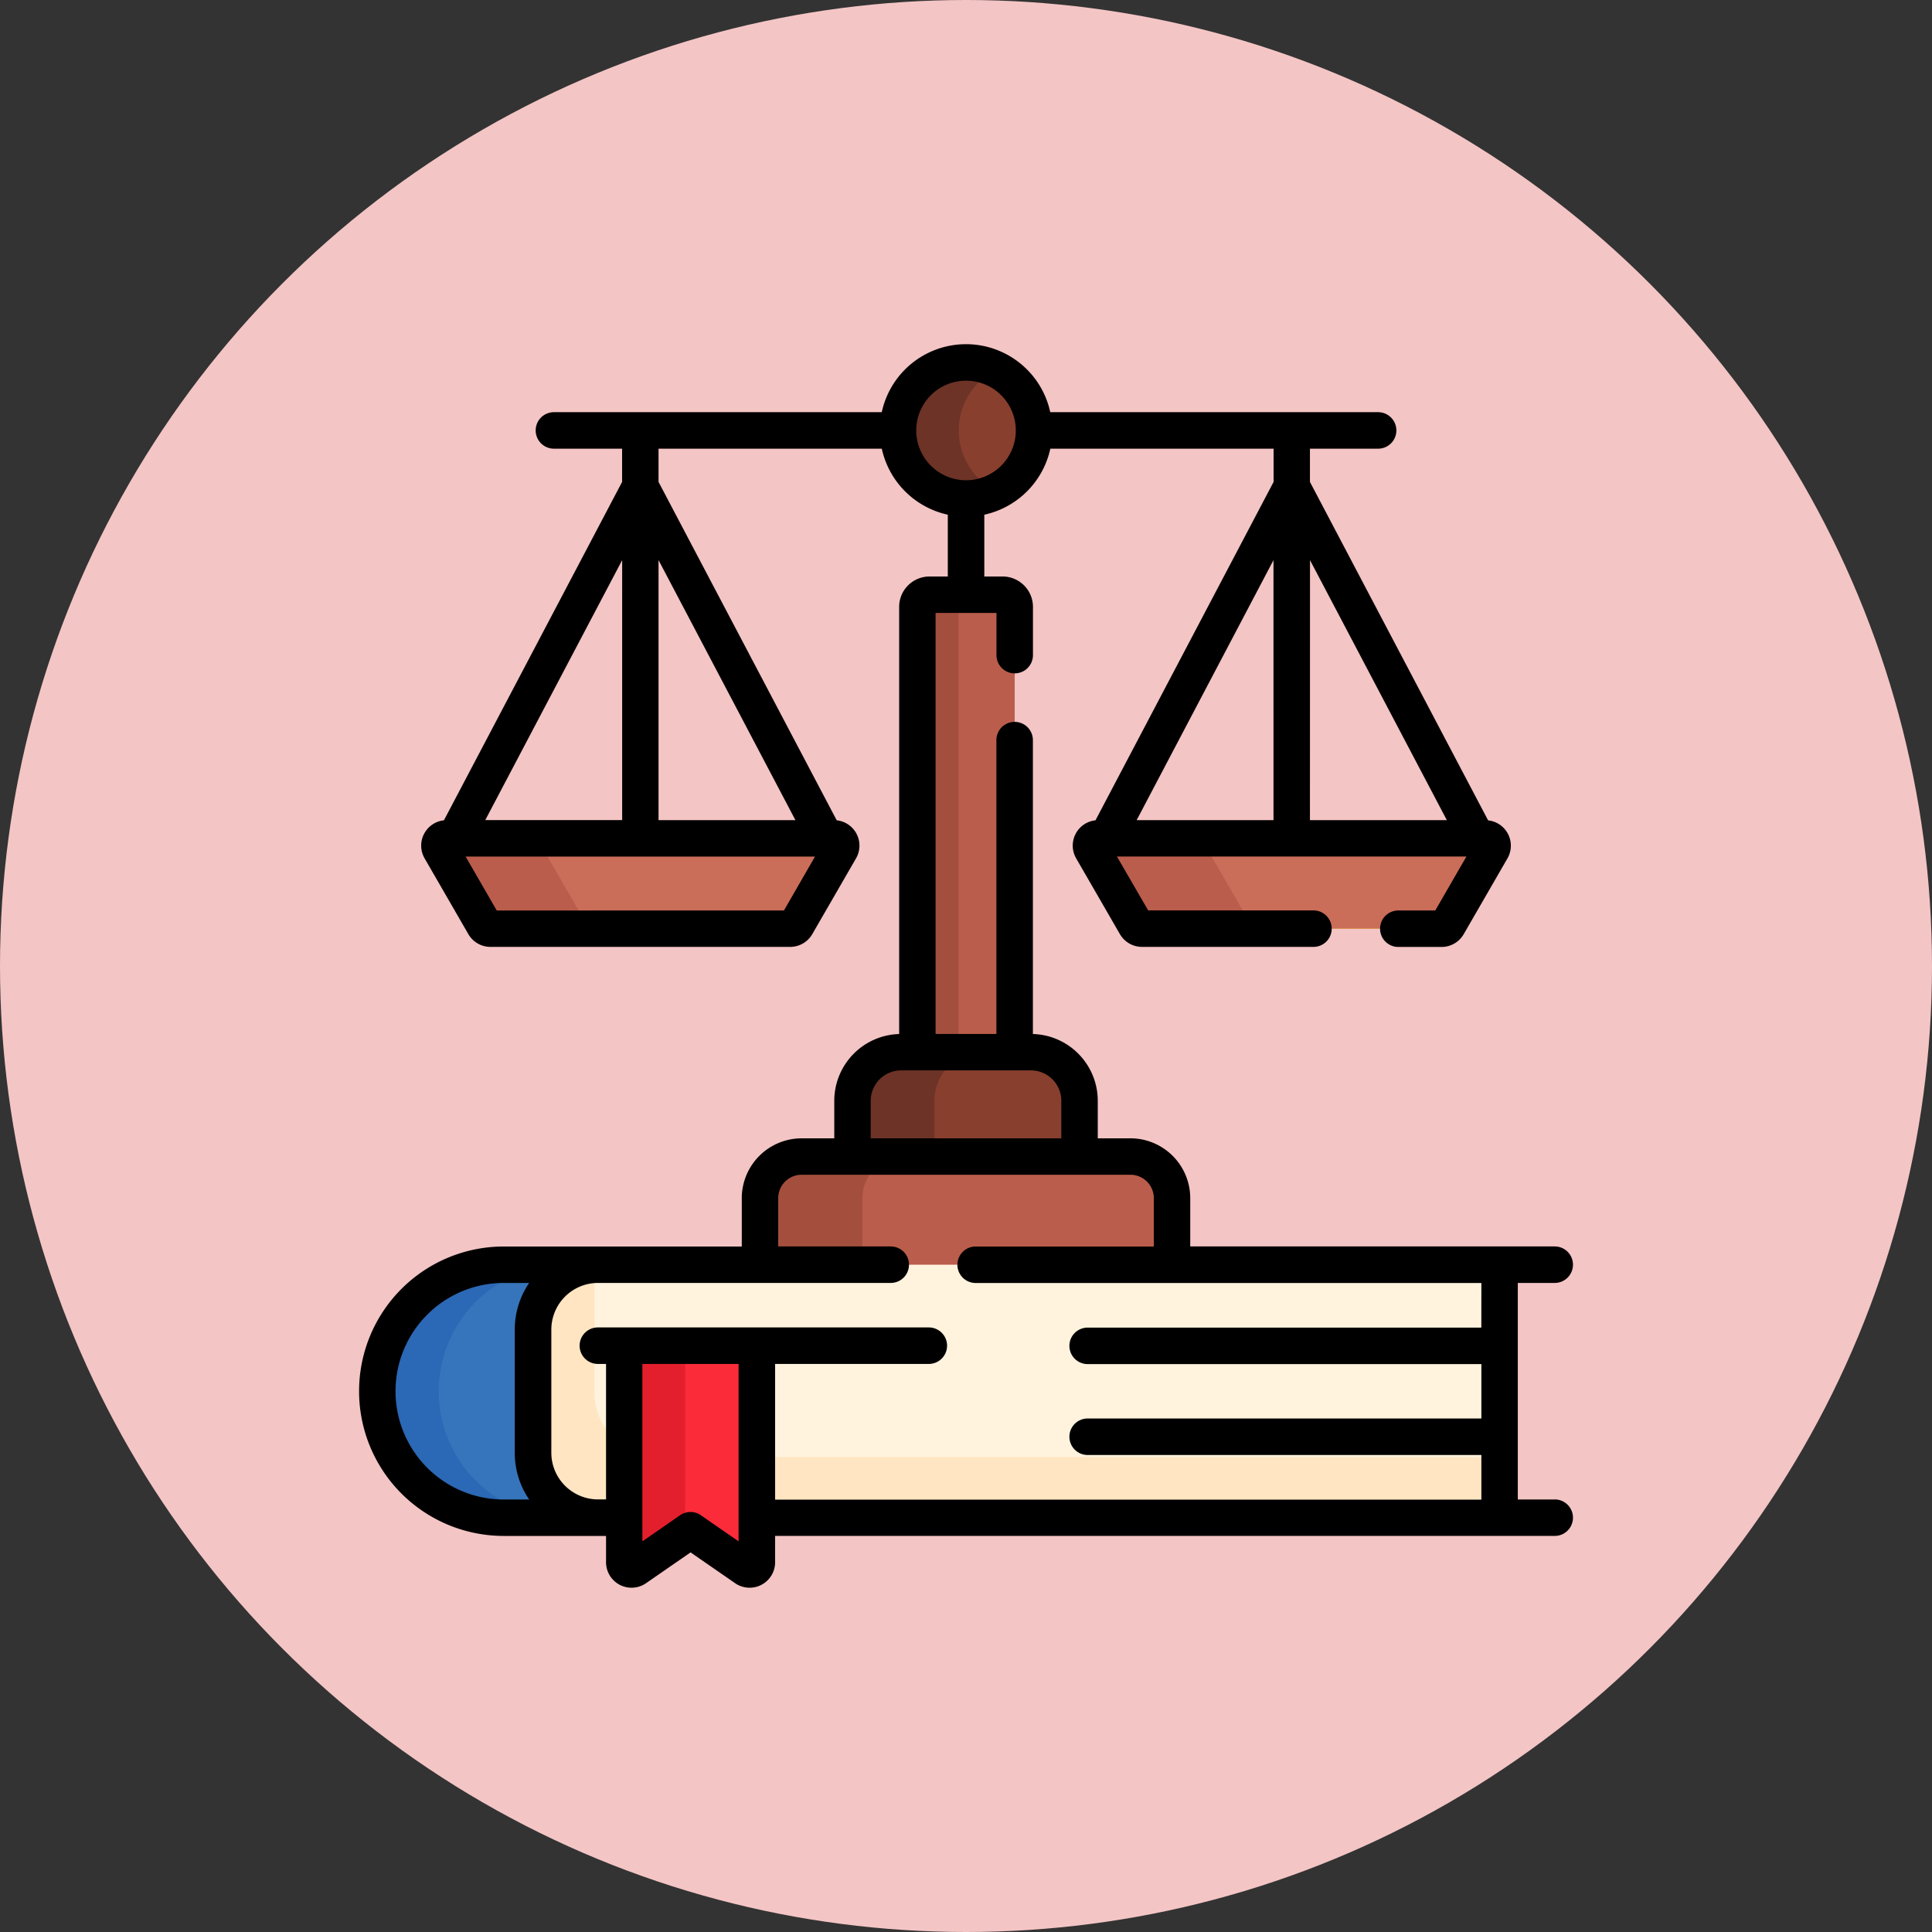 <svg xmlns="http://www.w3.org/2000/svg" width="90" height="90" viewBox="0 0 90 90">
  <rect x="0" y="0" width="90" height="90" fill="#333333" stroke="none"/>
  <g id="Grupo_1212230" data-name="Grupo 1212230" transform="translate(-201.051 -21175.125)">
    <g id="Grupo_1211620" data-name="Grupo 1211620" transform="translate(201.051 21175.125)">
      <circle id="Elipse_11588" data-name="Elipse 11588" cx="45" cy="45" r="45" fill="#f4c5c5"/>
    </g>
    <g id="obediente_22_" data-name="obediente (22)" transform="translate(211.683 21191.162)">
      <g id="Grupo_1212220" data-name="Grupo 1212220" transform="translate(9.837 0.848)">
        <g id="Grupo_1212218" data-name="Grupo 1212218" transform="translate(0)">
          <g id="Grupo_1212215" data-name="Grupo 1212215" transform="translate(0 22.167)">
            <g id="Grupo_1212208" data-name="Grupo 1212208" transform="translate(0 0)">
              <path id="Trazado_1036234" data-name="Trazado 1036234" d="M39.206,203.949l2.038,3.53a.339.339,0,0,0,.294.17H55.5a.339.339,0,0,0,.294-.17l2.038-3.53a.339.339,0,0,0-.294-.509H39.5a.339.339,0,0,0-.294.509Z" transform="translate(-39.16 -203.44)" fill="#fed402"/>
            </g>
            <g id="Grupo_1212214" data-name="Grupo 1212214">
              <g id="Grupo_1212209" data-name="Grupo 1212209" transform="translate(30.345 0)">
                <path id="Trazado_1036235" data-name="Trazado 1036235" d="M307.428,203.949l2.038,3.53a.339.339,0,0,0,.294.17h13.963a.339.339,0,0,0,.294-.17l2.038-3.53a.339.339,0,0,0-.294-.509H307.722A.339.339,0,0,0,307.428,203.949Z" transform="translate(-307.382 -203.44)" fill="#fed402"/>
              </g>
              <g id="Grupo_1212210" data-name="Grupo 1212210" transform="translate(0 0)">
                <path id="Trazado_1036236" data-name="Trazado 1036236" d="M39.206,203.949l2.038,3.53a.339.339,0,0,0,.294.17H55.5a.339.339,0,0,0,.294-.17l2.038-3.53a.339.339,0,0,0-.294-.509H39.5a.339.339,0,0,0-.294.509Z" transform="translate(-39.16 -203.44)" fill="#ca6e59"/>
              </g>
              <g id="Grupo_1212211" data-name="Grupo 1212211" transform="translate(0)">
                <path id="Trazado_1036237" data-name="Trazado 1036237" d="M46.039,207.478,44,203.948a.339.339,0,0,1,.294-.509H39.5a.339.339,0,0,0-.294.509l2.038,3.53a.339.339,0,0,0,.294.17h4.795A.339.339,0,0,1,46.039,207.478Z" transform="translate(-39.161 -203.439)" fill="#bb5d4c"/>
              </g>
              <g id="Grupo_1212212" data-name="Grupo 1212212" transform="translate(30.345 0)">
                <path id="Trazado_1036238" data-name="Trazado 1036238" d="M307.428,203.949l2.038,3.53a.339.339,0,0,0,.294.17h13.963a.339.339,0,0,0,.294-.17l2.038-3.53a.339.339,0,0,0-.294-.509H307.722A.339.339,0,0,0,307.428,203.949Z" transform="translate(-307.382 -203.44)" fill="#ca6e59"/>
              </g>
              <g id="Grupo_1212213" data-name="Grupo 1212213" transform="translate(30.345)">
                <path id="Trazado_1036239" data-name="Trazado 1036239" d="M314.854,207.478l-2.038-3.53a.339.339,0,0,1,.294-.509h-5.387a.339.339,0,0,0-.294.509l2.038,3.53a.339.339,0,0,0,.294.17h5.387A.339.339,0,0,1,314.854,207.478Z" transform="translate(-307.383 -203.439)" fill="#bb5d4c"/>
              </g>
            </g>
          </g>
          <path id="Trazado_1036240" data-name="Trazado 1036240" d="M240.5,124.433V103.689a.566.566,0,0,0-.566-.566h-3.4a.566.566,0,0,0-.566.566v20.745H240.5Z" transform="translate(-213.7 -92.305)" fill="#bb5d4c"/>
          <path id="Trazado_1036241" data-name="Trazado 1036241" d="M237.886,124.433V103.689a.566.566,0,0,1,.566-.566h-1.92a.566.566,0,0,0-.566.566v20.745h1.92Z" transform="translate(-213.7 -92.305)" fill="#a44f3e"/>
          <g id="Grupo_1212216" data-name="Grupo 1212216" transform="translate(21.365 0)">
            <circle id="Elipse_12179" data-name="Elipse 12179" cx="3.167" cy="3.167" r="3.167" fill="#883f2e"/>
          </g>
          <g id="Grupo_1212217" data-name="Grupo 1212217" transform="translate(21.365)">
            <path id="Trazado_1036242" data-name="Trazado 1036242" d="M230.834,10.667a3.166,3.166,0,0,1,1.753-2.834,3.167,3.167,0,1,0,0,5.667A3.166,3.166,0,0,1,230.834,10.667Z" transform="translate(-228.005 -7.5)" fill="#6d3326"/>
          </g>
        </g>
        <g id="Grupo_1212219" data-name="Grupo 1212219" transform="translate(4.36 32.128)">
          <path id="Trazado_1036243" data-name="Trazado 1036243" d="M219.833,296.347v-2.6a2.263,2.263,0,0,0-2.263-2.263h-6.051a2.263,2.263,0,0,0-2.263,2.263v2.6Z" transform="translate(-194.373 -291.485)" fill="#883f2e"/>
          <path id="Trazado_1036244" data-name="Trazado 1036244" d="M213.073,296.347v-2.6a2.263,2.263,0,0,1,2.263-2.263h-3.818a2.263,2.263,0,0,0-2.263,2.263v2.6Z" transform="translate(-194.372 -291.485)" fill="#6d3326"/>
          <path id="Trazado_1036245" data-name="Trazado 1036245" d="M190.366,339.61V336.4a1.939,1.939,0,0,0-1.939-1.939H173.111a1.939,1.939,0,0,0-1.939,1.939v3.214Z" transform="translate(-160.597 -329.595)" fill="#bb5d4c"/>
          <path id="Trazado_1036246" data-name="Trazado 1036246" d="M175.944,339.61V336.4a1.939,1.939,0,0,1,1.939-1.939h-4.771a1.939,1.939,0,0,0-1.939,1.939v3.214Z" transform="translate(-160.598 -329.595)" fill="#a44f3e"/>
          <path id="Trazado_1036247" data-name="Trazado 1036247" d="M80.725,379.006a3.022,3.022,0,0,0-3.022,3.022v5.742a3.022,3.022,0,0,0,3.022,3.022H81.95v-8.008h6.179v8.008h34.6V379.006Z" transform="translate(-77.703 -369.104)" fill="#fff3de"/>
        </g>
      </g>
      <g id="Grupo_1212229" data-name="Grupo 1212229" transform="translate(6.944 42.879)">
        <g id="Grupo_1212224" data-name="Grupo 1212224" transform="translate(0)">
          <g id="Grupo_1212221" data-name="Grupo 1212221">
            <path id="Trazado_1036248" data-name="Trazado 1036248" d="M23.871,390.792a3.022,3.022,0,0,1-3.022-3.022v-5.742a3.022,3.022,0,0,1,3.022-3.022H19.489a5.893,5.893,0,0,0,0,11.786h4.382Z" transform="translate(-13.596 -379.006)" fill="#3675bb"/>
          </g>
          <g id="Grupo_1212222" data-name="Grupo 1212222">
            <path id="Trazado_1036249" data-name="Trazado 1036249" d="M16.458,384.9a5.893,5.893,0,0,1,5.893-5.893H19.489a5.893,5.893,0,0,0,0,11.786h2.862A5.893,5.893,0,0,1,16.458,384.9Z" transform="translate(-13.596 -379.006)" fill="#2b68b6"/>
          </g>
          <g id="Grupo_1212223" data-name="Grupo 1212223" transform="translate(7.253 0.004)">
            <path id="Trazado_1036250" data-name="Trazado 1036250" d="M81.95,387.511a3.019,3.019,0,0,1-1.385-2.539V379.23c0-.064,0-.126.006-.189a3.022,3.022,0,0,0-2.868,3.018V387.8a3.022,3.022,0,0,0,3.022,3.022H81.95Z" transform="translate(-77.703 -379.041)" fill="#ffe5c2"/>
            <path id="Trazado_1036251" data-name="Trazado 1036251" d="M169.857,458.174h34.6V461h-34.6Z" transform="translate(-159.431 -449.221)" fill="#ffe5c2"/>
          </g>
        </g>
        <g id="Grupo_1212228" data-name="Grupo 1212228" transform="translate(11.499 3.777)">
          <g id="Grupo_1212225" data-name="Grupo 1212225">
            <path id="Trazado_1036252" data-name="Trazado 1036252" d="M121.419,422.475v-10.08H115.24v10.08a.339.339,0,0,0,.533.279l2.557-1.77,2.557,1.77A.339.339,0,0,0,121.419,422.475Z" transform="translate(-115.24 -412.395)" fill="#fb2b3a"/>
          </g>
          <g id="Grupo_1212227" data-name="Grupo 1212227" transform="translate(0)">
            <g id="Grupo_1212226" data-name="Grupo 1212226">
              <path id="Trazado_1036253" data-name="Trazado 1036253" d="M118.085,412.395H115.24v10.08a.339.339,0,0,0,.533.279l2.312-1.6Z" transform="translate(-115.24 -412.395)" fill="#e41f2d"/>
            </g>
          </g>
        </g>
      </g>
      <path id="Trazado_1036254" data-name="Trazado 1036254" d="M61.793,53.816h-1.72V43.727h1.72a.849.849,0,1,0,0-1.7H44.814V39.778a2.791,2.791,0,0,0-2.788-2.788H40.506V35.24a3.114,3.114,0,0,0-3.022-3.109V18.441a.849.849,0,0,0-1.7,0V32.128H32.951V12.515h2.836v1.966a.849.849,0,0,0,1.7,0V12.232a1.416,1.416,0,0,0-1.414-1.414h-.852V7.94a4.027,4.027,0,0,0,3.076-3.076h10.4V6.412L40.4,22.176a1.186,1.186,0,0,0-.9,1.773l2.038,3.53a1.191,1.191,0,0,0,1.029.594h7.987a.849.849,0,0,0,0-1.7H42.854L41.4,23.864H57.679l-1.45,2.512H54.507a.849.849,0,0,0,0,1.7h2.016a1.191,1.191,0,0,0,1.029-.594l2.038-3.53a1.186,1.186,0,0,0-.9-1.773L50.39,6.412V4.864h3.176a.849.849,0,0,0,0-1.7H38.293a4.015,4.015,0,0,0-7.849,0H15.172a.849.849,0,1,0,0,1.7h3.176V6.412l-8.3,15.764a1.186,1.186,0,0,0-.9,1.773h0l2.038,3.53a1.191,1.191,0,0,0,1.029.594H26.178a1.191,1.191,0,0,0,1.029-.594l2.038-3.53a1.186,1.186,0,0,0-.9-1.773l-8.3-15.764V4.864h10.4A4.027,4.027,0,0,0,33.52,7.94v2.878h-.852a1.416,1.416,0,0,0-1.414,1.414v19.9a3.114,3.114,0,0,0-3.022,3.109v1.75H26.711a2.791,2.791,0,0,0-2.788,2.788V42.03H12.837a6.741,6.741,0,1,0,0,13.483H17.6v1.224a1.188,1.188,0,0,0,1.864.977l2.074-1.435,2.074,1.435a1.188,1.188,0,0,0,1.864-.977V55.512H61.793a.848.848,0,1,0,0-1.7Zm-13.1-31.648H42.318l6.374-12.112Zm1.7-12.112,6.374,12.112H50.39Zm-32.042,0V22.167H11.973Zm7.536,16.321H12.508l-1.45-2.512H27.334Zm.535-4.209H20.045V10.055ZM32.05,4.016a2.319,2.319,0,1,1,2.319,2.319A2.321,2.321,0,0,1,32.05,4.016ZM29.929,35.24a1.416,1.416,0,0,1,1.414-1.414h6.051a1.416,1.416,0,0,1,1.414,1.414v1.75h-8.88ZM12.837,53.816a5.044,5.044,0,1,1,0-10.089h1.181a3.848,3.848,0,0,0-.67,2.173v5.742a3.847,3.847,0,0,0,.67,2.173Zm10.937,1.949-1.758-1.217a.848.848,0,0,0-.966,0l-1.758,1.217V47.5h4.482Zm34.6-9.957H40.035a.849.849,0,1,0,0,1.7H58.376v2.534H40.035a.849.849,0,1,0,0,1.7H58.376v2.08h-32.9V47.5h7.16a.849.849,0,1,0,0-1.7H17.219a.849.849,0,1,0,0,1.7H17.6v6.311h-.376a2.176,2.176,0,0,1-2.173-2.173V45.9a2.176,2.176,0,0,1,2.173-2.173H30.862a.849.849,0,1,0,0-1.7H25.62V39.778a1.092,1.092,0,0,1,1.091-1.091H42.027a1.092,1.092,0,0,1,1.091,1.091V42.03h-8.3a.849.849,0,0,0,0,1.7H58.376Z"/>
    </g>
  </g>
</svg>
